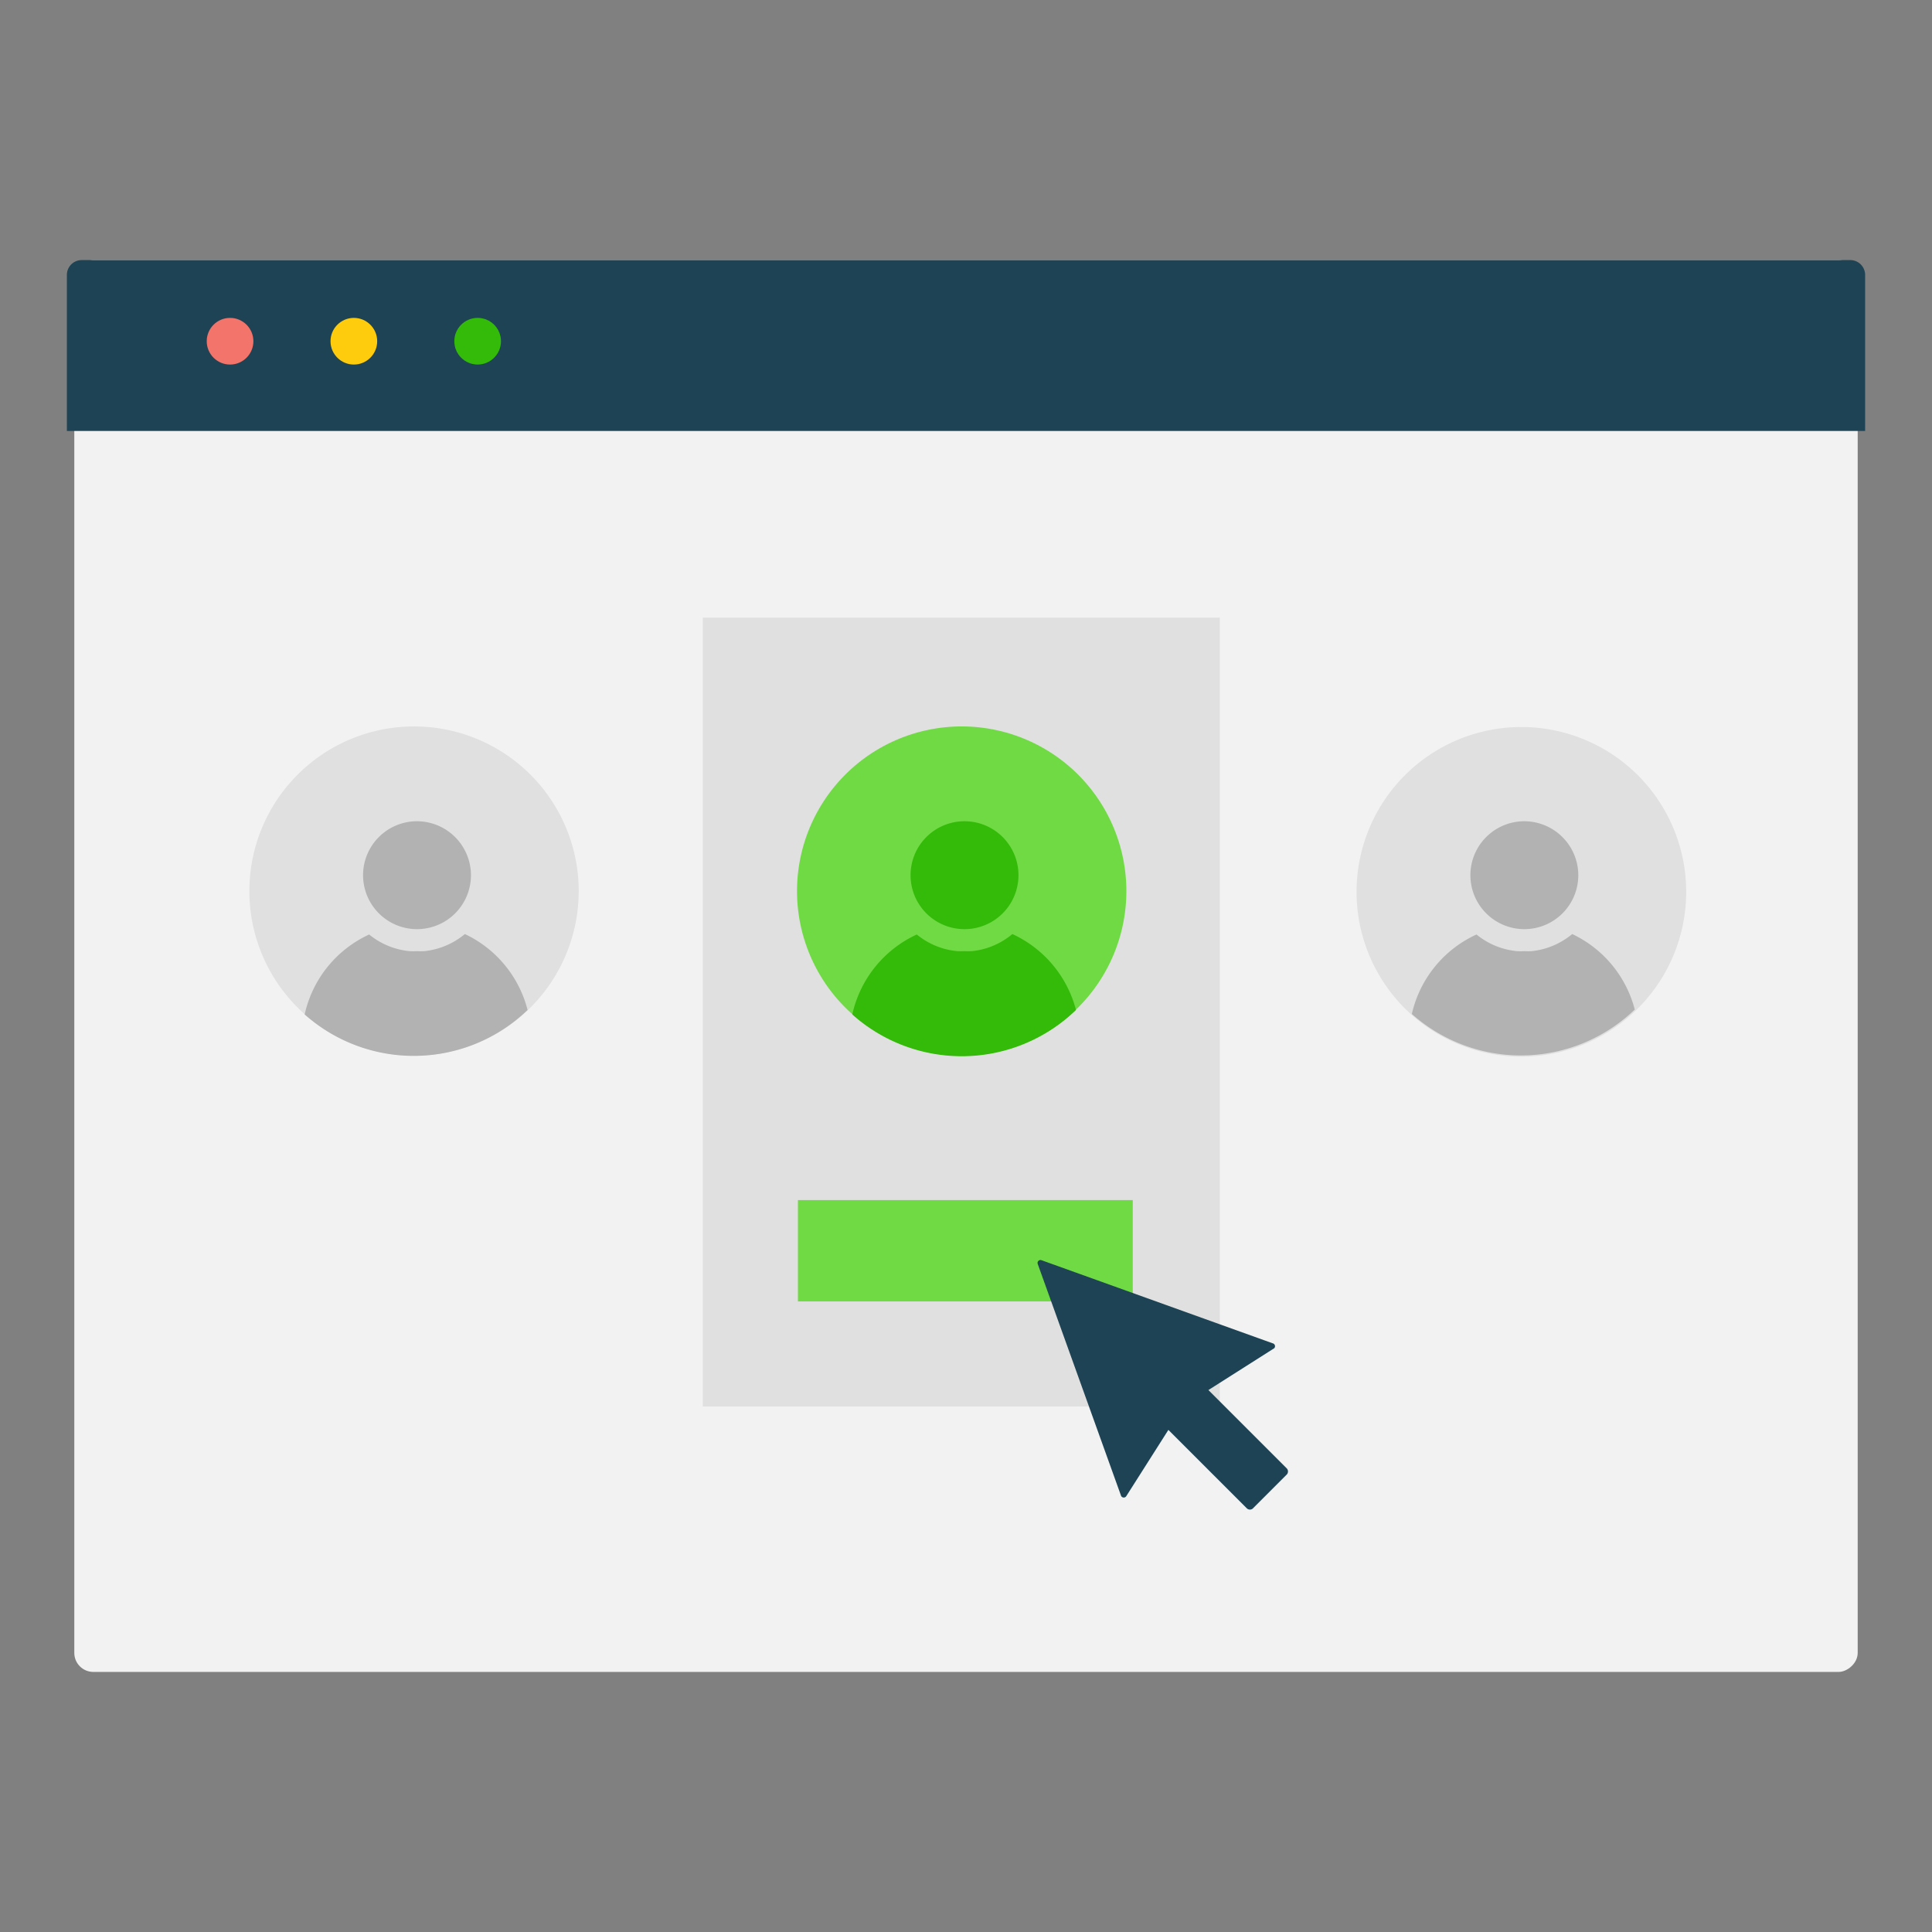 <svg xmlns="http://www.w3.org/2000/svg" width="130" height="130" viewBox="0 0 130 130"><rect x="0" y="0" width="130" height="130" fill="#808080" stroke="none"/><defs><style>.a{fill:none;}.b{fill:#f2f2f2;}.c{fill:#1d4354;}.d{fill:#f3746b;}.e{fill:#ffcc0d;}.f{fill:#34ba08;}.g{fill:#e0e0e0;}.h{fill:#6fda44;}.i{fill:#b2b2b2;}</style></defs><title>HIW-2</title><rect class="a" width="130" height="130"/><rect class="b" x="17.5" y="5" width="95" height="120" rx="1.28" transform="translate(130) rotate(90)"/><path class="c" d="M125.5,29V18.5a1,1,0,0,0-1-1H5.5a1,1,0,0,0-1,1V29Z"/><circle class="d" cx="15.48" cy="22.96" r="1.57"/><circle class="e" cx="23.81" cy="22.96" r="1.57"/><circle class="f" cx="32.14" cy="22.96" r="1.57"/><rect class="g" x="47.29" y="41.56" width="34.79" height="53.08"/><rect class="h" x="53.69" y="80.75" width="22.53" height="6.82"/><path class="h" d="M75.79,60A11.08,11.08,0,1,1,64.71,48.88,11.08,11.08,0,0,1,75.79,60"/><path class="f" d="M68.53,58.89a3.63,3.63,0,1,1-3.62-3.63,3.63,3.63,0,0,1,3.62,3.63"/><path class="a" d="M64.4,64a4.21,4.21,0,0,0,.5,0,4,4,0,0,0,.5,0,4,4,0,0,1-.49,0A4.36,4.36,0,0,1,64.4,64Z"/><path class="f" d="M68.12,62.85A5,5,0,0,1,65.4,64a4,4,0,0,1-.5,0,4.21,4.21,0,0,1-.5,0,5,5,0,0,1-2.71-1.12,7.77,7.77,0,0,0-4.34,5.38,11.05,11.05,0,0,0,15.05-.3A7.78,7.78,0,0,0,68.12,62.85Z"/><path class="g" d="M113.46,60a11.09,11.09,0,1,1-11.09-11.08A11.09,11.09,0,0,1,113.46,60"/><path class="i" d="M106.2,58.89a3.63,3.63,0,1,1-3.63-3.63,3.64,3.64,0,0,1,3.63,3.63"/><path class="a" d="M102.07,64a4,4,0,0,0,.5,0,4.21,4.21,0,0,0,.5,0,4.19,4.19,0,0,1-.5,0A4.07,4.07,0,0,1,102.07,64Z"/><path class="i" d="M105.79,62.85A5.08,5.08,0,0,1,103.07,64a4.21,4.21,0,0,1-.5,0,4,4,0,0,1-.5,0,5.05,5.05,0,0,1-2.72-1.12A7.77,7.77,0,0,0,95,68.23a11.05,11.05,0,0,0,15-.3A7.77,7.77,0,0,0,105.79,62.85Z"/><path class="g" d="M38.94,60A11.08,11.08,0,1,1,27.86,48.88,11.08,11.08,0,0,1,38.94,60"/><path class="i" d="M31.69,58.89a3.63,3.63,0,1,1-3.63-3.63,3.64,3.64,0,0,1,3.63,3.63"/><path class="a" d="M27.55,64a4.38,4.38,0,0,0,.51,0,4.21,4.21,0,0,0,.5,0,4.19,4.19,0,0,1-.5,0A4.36,4.36,0,0,1,27.55,64Z"/><path class="i" d="M31.28,62.85A5.08,5.08,0,0,1,28.56,64a4.21,4.21,0,0,1-.5,0,4.38,4.38,0,0,1-.51,0,5.05,5.05,0,0,1-2.71-1.12,7.77,7.77,0,0,0-4.34,5.38,11.05,11.05,0,0,0,15-.3A7.77,7.77,0,0,0,31.28,62.85Z"/><path class="c" d="M75.78,100.68l2.84-4.47,1.65-1,1-1.65,4.47-2.84a.2.2,0,0,0-.1-.33l-15.58-5.6a.2.2,0,0,0-.24.24l5.6,15.58A.2.2,0,0,0,75.78,100.68Z"/><path class="c" d="M79,95.66h7.52a0,0,0,0,1,0,0v3.8a0,0,0,0,1,0,0H79a.3.3,0,0,1-.3-.3V96A.3.3,0,0,1,79,95.66Z" transform="translate(72.11 224.99) rotate(-135)"/></svg>